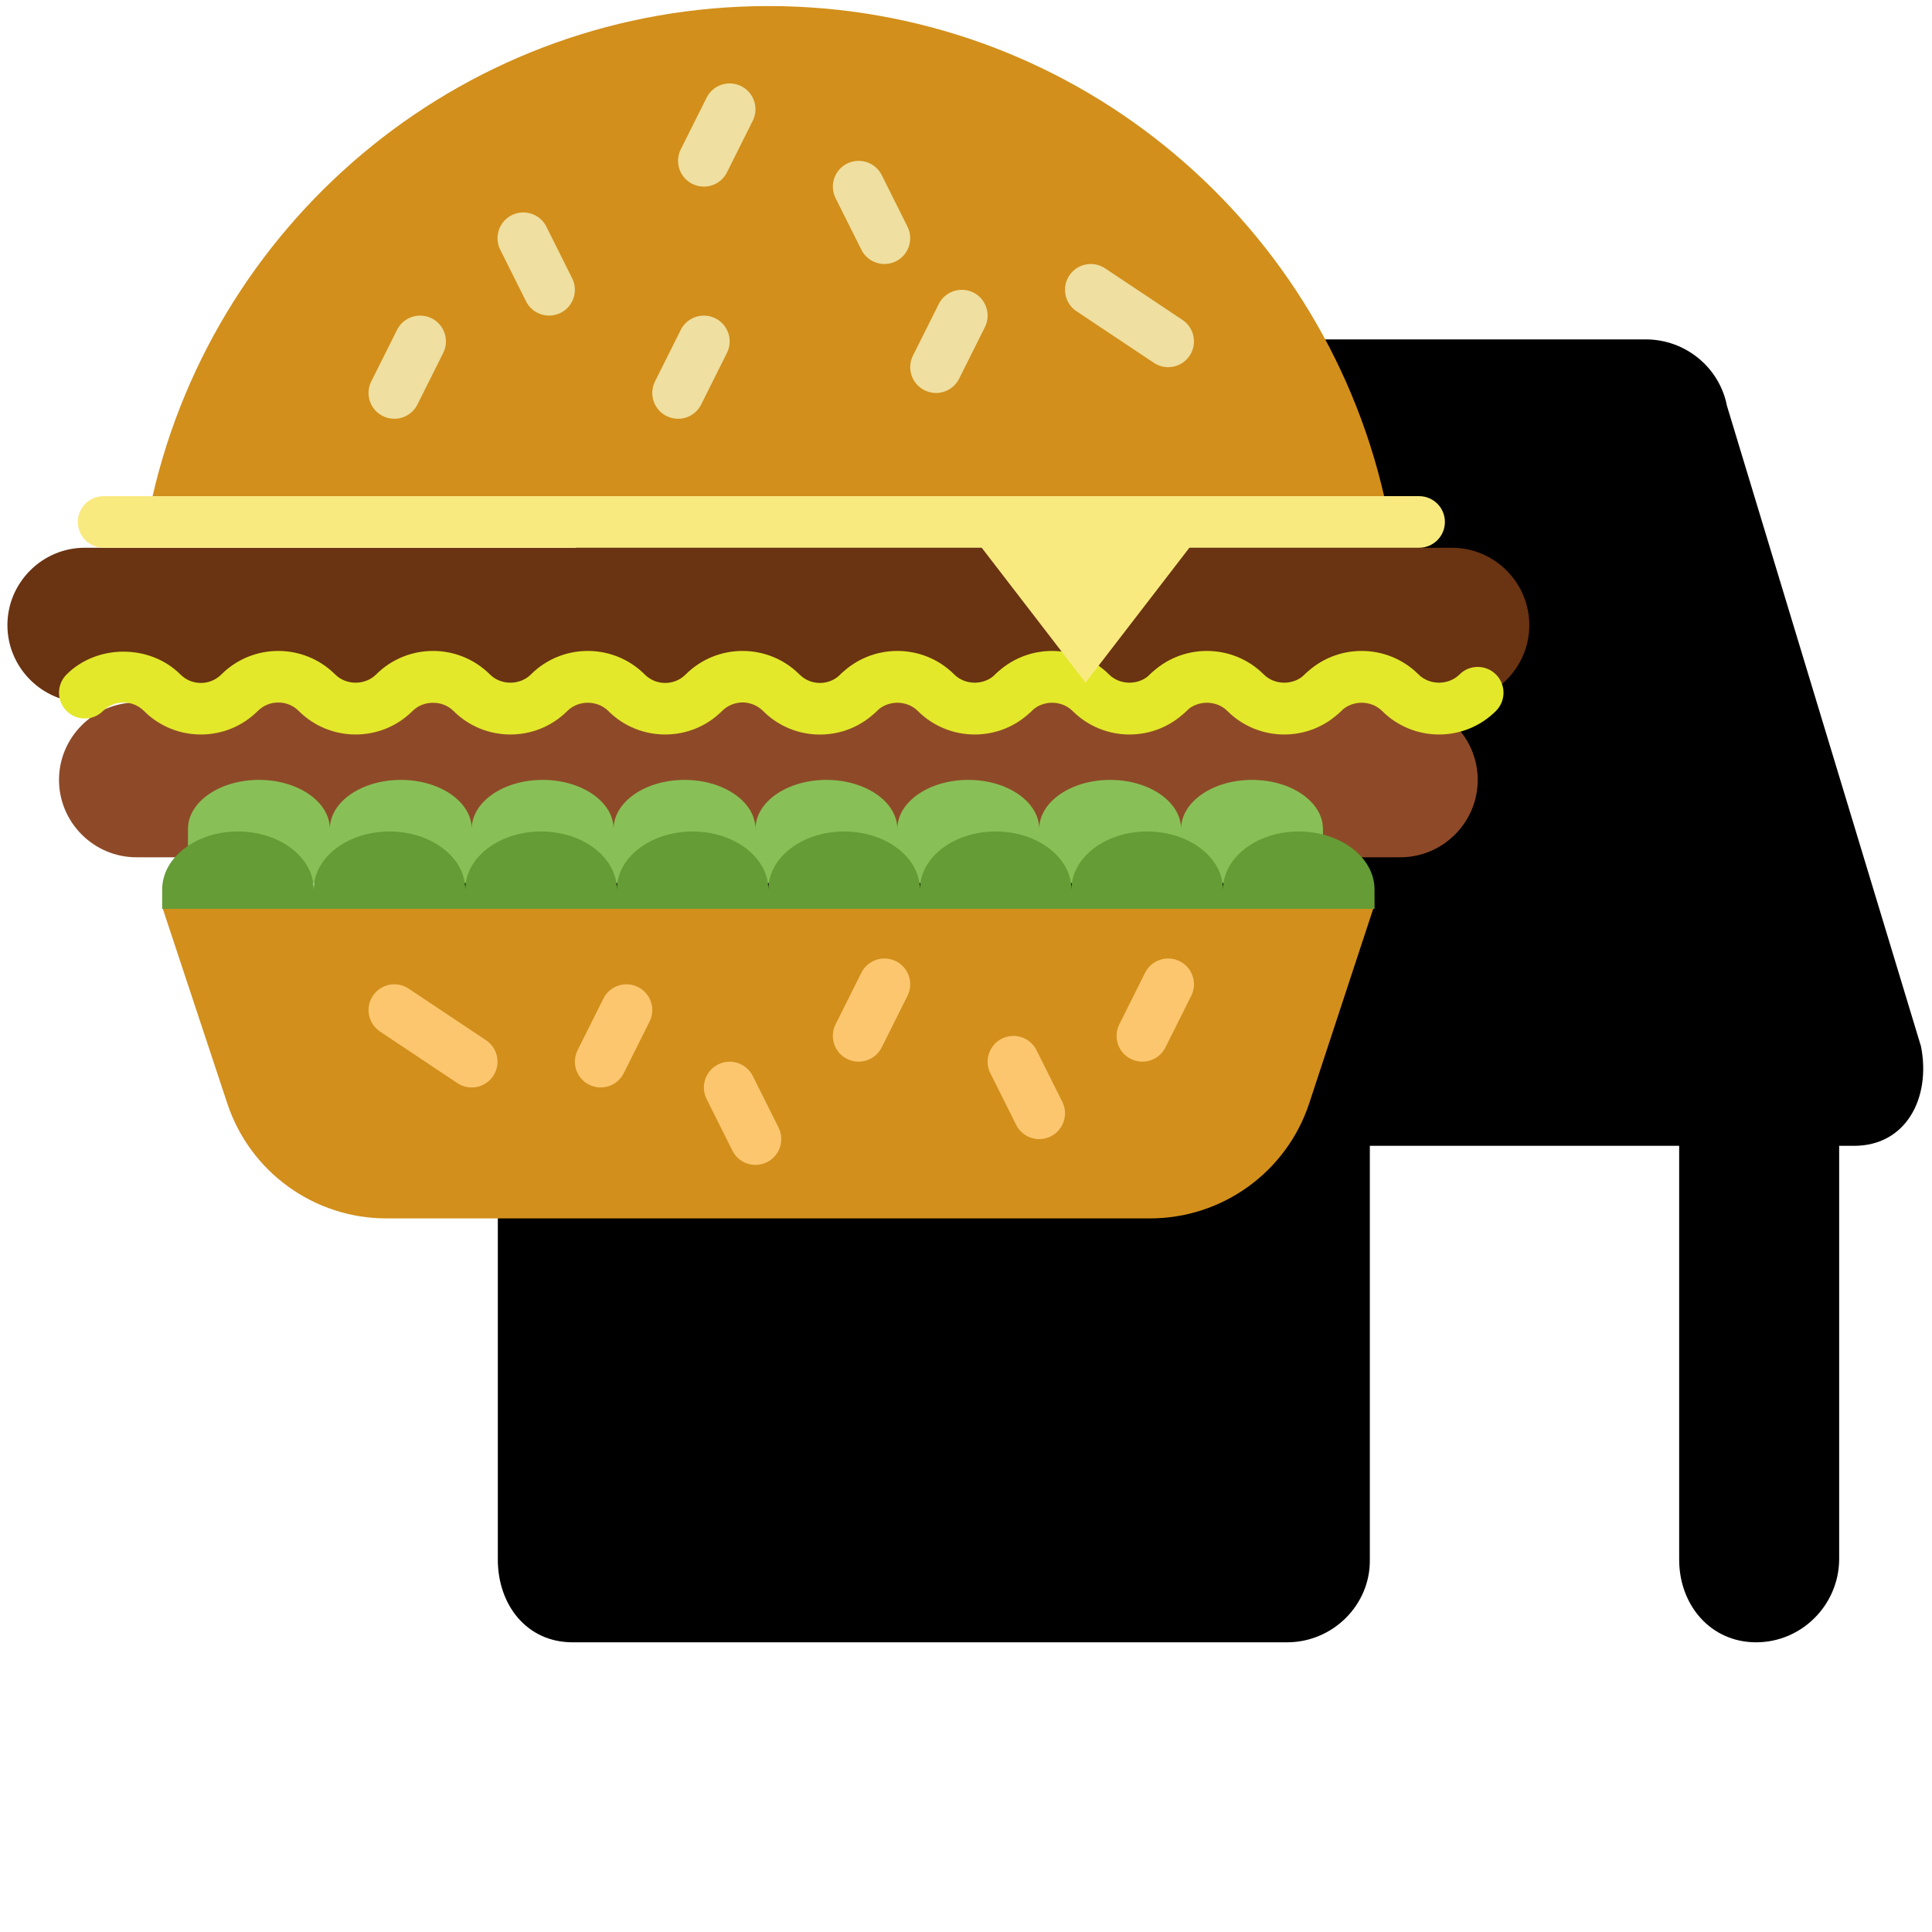 <?xml version="1.0" encoding="UTF-8" standalone="no"?>
<svg xmlns:dc="http://purl.org/dc/elements/1.1/" xmlns:cc="http://creativecommons.org/ns#" xmlns:rdf="http://www.w3.org/1999/02/22-rdf-syntax-ns#"
    xmlns="http://www.w3.org/2000/svg" xmlns:sodipodi="http://sodipodi.sourceforge.net/DTD/sodipodi-0.dtd"
    xmlns:inkscape="http://www.inkscape.org/namespaces/inkscape" width="18.5" height="18.5" viewBox="0 0 18.5 18.5"
    version="1.1" id="svg6" sodipodi:docname="fast_food.svg" inkscape:version="0.92.3 (2405546, 2018-03-11)">
  <defs
     id="defs10" />
  <sodipodi:namedview
     pagecolor="#ffffff"
     bordercolor="#666666"
     borderopacity="1"
     objecttolerance="10"
     gridtolerance="10"
     guidetolerance="10"
     inkscape:pageopacity="0"
     inkscape:pageshadow="2"
     inkscape:window-width="1366"
     inkscape:window-height="705"
     id="namedview8"
     showgrid="false"
     inkscape:measure-start="0,0"
     inkscape:measure-end="0,0"
     inkscape:zoom="28.918919"
     inkscape:cx="9.25"
     inkscape:cy="9.25"
     inkscape:window-x="-8"
     inkscape:window-y="-8"
     inkscape:window-maximized="1"
     inkscape:current-layer="svg6"
     fit-margin-top="0"
     fit-margin-left="0"
     fit-margin-right="0"
     fit-margin-bottom="0" />
  <path
     d="m 16.536,3.884 c -0.071,-0.364 -0.396,-0.634 -0.776,-0.634 H 6.757 c -0.38,0 -0.705,0.269 -0.776,0.634 L 3.88,10.021 c -0.095,0.491 0.245,0.951 0.744,0.951 h 0.143 v 3.962 c 0,0.436 0.279,0.792 0.715,0.792 h 6.843 c 0.436,0 0.798,-0.357 0.792,-0.792 v -3.962 h 2.962 v 3.962 c 0,0.436 0.301,0.792 0.737,0.792 0.436,0 0.791,-0.357 0.795,-0.792 v -3.962 h 0.143 c 0.499,0 0.737,-0.46 0.641,-0.951 z"
     id="path4"
     inkscape:connector-curvature="0"
     sodipodi:nodetypes="cssccscssscccssscscc"
     style="stroke-width:0.792" />
  <g
     id="g1013"
     transform="matrix(0.247,0,0,0.247,0.071,-1.424)">
    <g
       id="g929">
      <path
         id="path871"
         d="M 56,33 H 3 C 1.35,33 0,31.65 0,30 v 0 c 0,-1.65 1.35,-3 3,-3 h 53 c 1.65,0 3,1.35 3,3 v 0 c 0,1.65 -1.35,3 -3,3 z"
         style="fill:#6a3311"
         inkscape:connector-curvature="0" />
      <path
         id="path873"
         d="M 54,39 H 5 C 3.35,39 2,37.65 2,36 v 0 c 0,-1.65 1.35,-3 3,-3 h 49 c 1.65,0 3,1.35 3,3 v 0 c 0,1.65 -1.35,3 -3,3 z"
         style="fill:#8e4a28"
         inkscape:connector-curvature="0" />
      <g
         id="g885">
        <path
           id="path875"
           d="m 32.293,31.913 c -0.438,0.438 -1.148,0.438 -1.586,0 -1.217,-1.217 -3.197,-1.217 -4.414,0 -0.438,0.438 -1.148,0.438 -1.586,0 -1.217,-1.217 -3.197,-1.217 -4.414,0 -0.425,0.424 -1.161,0.424 -1.586,0 -1.217,-1.217 -3.197,-1.217 -4.414,0 -0.425,0.424 -1.161,0.424 -1.586,0 -1.217,-1.217 -3.197,-1.217 -4.414,0 -0.438,0.438 -1.148,0.438 -1.586,0 -1.18,-1.18 -3.234,-1.18 -4.414,0 -0.391,0.391 -0.391,1.023 0,1.414 0.391,0.391 1.023,0.391 1.414,0 0.438,-0.438 1.148,-0.438 1.586,0 1.217,1.217 3.197,1.217 4.414,0 0.438,-0.438 1.148,-0.438 1.586,0 1.217,1.217 3.197,1.217 4.414,0 0.425,-0.424 1.161,-0.424 1.586,0 1.217,1.217 3.197,1.217 4.414,0 0.425,-0.424 1.161,-0.424 1.586,0 1.217,1.217 3.197,1.217 4.414,0 0.438,-0.438 1.148,-0.438 1.586,0 0.59,0.59 1.374,0.915 2.207,0.915 0.833,0 1.617,-0.325 2.207,-0.915 0.391,-0.391 0.391,-1.023 0,-1.414 -0.391,-0.391 -1.023,-0.391 -1.414,0 z"
           style="fill:#e3e82a"
           inkscape:connector-curvature="0" />
        <path
           id="path877"
           d="m 39.707,31.913 c -0.391,-0.391 -1.023,-0.391 -1.414,0 -0.425,0.424 -1.161,0.424 -1.586,0 -1.217,-1.217 -3.197,-1.217 -4.414,0 -0.391,0.391 -0.391,1.023 0,1.414 0.391,0.391 1.023,0.391 1.414,0 0.425,-0.424 1.161,-0.424 1.586,0 0.608,0.608 1.408,0.913 2.207,0.913 0.799,0 1.599,-0.305 2.207,-0.913 0.391,-0.391 0.391,-1.024 0,-1.414 z"
           style="fill:#e3e82a"
           inkscape:connector-curvature="0" />
        <path
           id="path879"
           d="m 45.707,31.913 c -0.391,-0.391 -1.023,-0.391 -1.414,0 -0.425,0.424 -1.161,0.424 -1.586,0 -1.217,-1.217 -3.197,-1.217 -4.414,0 -0.391,0.391 -0.391,1.023 0,1.414 0.391,0.391 1.023,0.391 1.414,0 0.425,-0.424 1.161,-0.424 1.586,0 0.608,0.608 1.408,0.913 2.207,0.913 0.799,0 1.599,-0.305 2.207,-0.913 0.391,-0.391 0.391,-1.024 0,-1.414 z"
           style="fill:#e3e82a"
           inkscape:connector-curvature="0" />
        <path
           id="path881"
           d="m 51.707,31.913 c -0.391,-0.391 -1.023,-0.391 -1.414,0 -0.425,0.424 -1.161,0.424 -1.586,0 -1.217,-1.217 -3.197,-1.217 -4.414,0 -0.391,0.391 -0.391,1.023 0,1.414 0.391,0.391 1.023,0.391 1.414,0 0.425,-0.424 1.161,-0.424 1.586,0 0.608,0.608 1.408,0.913 2.207,0.913 0.799,0 1.599,-0.305 2.207,-0.913 0.391,-0.391 0.391,-1.024 0,-1.414 z"
           style="fill:#e3e82a"
           inkscape:connector-curvature="0" />
        <path
           id="path883"
           d="m 57.707,31.913 c -0.391,-0.391 -1.023,-0.391 -1.414,0 -0.425,0.424 -1.161,0.424 -1.586,0 -1.217,-1.217 -3.197,-1.217 -4.414,0 -0.391,0.391 -0.391,1.023 0,1.414 0.391,0.391 1.023,0.391 1.414,0 0.425,-0.424 1.161,-0.424 1.586,0 0.608,0.608 1.408,0.913 2.207,0.913 0.799,0 1.599,-0.305 2.207,-0.913 0.391,-0.391 0.391,-1.024 0,-1.414 z"
           style="fill:#e3e82a"
           inkscape:connector-curvature="0" />
      </g>
      <path
         id="path887"
         d="m 44.295,53 h -29.6 C 11.892,53 9.405,51.204 8.524,48.543 L 6,40.924 H 52.973 L 50.47,48.531 C 49.593,51.198 47.103,53 44.295,53 Z"
         style="fill:#d28f1b"
         inkscape:connector-curvature="0" />
      <g
         id="g901">
        <path
           id="path889"
           d="m 15.555,44.092 c -0.46,-0.307 -1.08,-0.183 -1.387,0.277 -0.306,0.46 -0.182,1.08 0.277,1.387 l 3,2 c 0.17,0.113 0.363,0.168 0.554,0.168 0.323,0 0.64,-0.156 0.833,-0.445 0.306,-0.46 0.182,-1.08 -0.277,-1.387 z"
           style="fill:#fcc66f"
           inkscape:connector-curvature="0" />
        <path
           id="path891"
           d="m 24.447,44.029 c -0.496,-0.246 -1.095,-0.047 -1.342,0.447 l -1,2 c -0.247,0.494 -0.047,1.095 0.447,1.342 0.144,0.071 0.296,0.105 0.446,0.105 0.367,0 0.72,-0.202 0.896,-0.553 l 1,-2 c 0.248,-0.493 0.047,-1.094 -0.447,-1.341 z"
           style="fill:#fcc66f"
           inkscape:connector-curvature="0" />
        <path
           id="path893"
           d="m 28.895,47.477 c -0.247,-0.493 -0.846,-0.693 -1.342,-0.447 -0.494,0.247 -0.694,0.848 -0.447,1.342 l 1,2 c 0.175,0.351 0.528,0.553 0.896,0.553 0.15,0 0.303,-0.034 0.446,-0.105 0.494,-0.247 0.694,-0.848 0.447,-1.342 z"
           style="fill:#fcc66f"
           inkscape:connector-curvature="0" />
        <path
           id="path895"
           d="m 34.447,43.029 c -0.496,-0.246 -1.095,-0.047 -1.342,0.447 l -1,2 c -0.247,0.494 -0.047,1.095 0.447,1.342 0.144,0.071 0.296,0.105 0.446,0.105 0.367,0 0.72,-0.202 0.896,-0.553 l 1,-2 c 0.248,-0.493 0.047,-1.094 -0.447,-1.341 z"
           style="fill:#fcc66f"
           inkscape:connector-curvature="0" />
        <path
           id="path897"
           d="m 39.895,46.477 c -0.248,-0.494 -0.846,-0.693 -1.342,-0.447 -0.494,0.247 -0.694,0.848 -0.447,1.342 l 1,2 c 0.175,0.351 0.528,0.553 0.896,0.553 0.15,0 0.303,-0.034 0.446,-0.105 0.494,-0.247 0.694,-0.848 0.447,-1.342 z"
           style="fill:#fcc66f"
           inkscape:connector-curvature="0" />
        <path
           id="path899"
           d="m 45.447,43.029 c -0.495,-0.246 -1.095,-0.047 -1.342,0.447 l -1,2 c -0.247,0.494 -0.047,1.095 0.447,1.342 0.144,0.071 0.296,0.105 0.446,0.105 0.367,0 0.72,-0.202 0.896,-0.553 l 1,-2 c 0.248,-0.493 0.047,-1.094 -0.447,-1.341 z"
           style="fill:#fcc66f"
           inkscape:connector-curvature="0" />
      </g>
      <path
         id="path903"
         d="M 51,40 V 37.904 C 51,36.852 49.769,36 48.25,36 46.731,36 45.5,36.852 45.5,37.904 45.5,36.853 44.269,36 42.75,36 41.231,36 40,36.852 40,37.904 40,36.852 38.769,36 37.25,36 35.731,36 34.5,36.852 34.5,37.904 34.5,36.853 33.269,36 31.75,36 30.231,36 29,36.852 29,37.904 29,36.852 27.769,36 26.25,36 24.731,36 23.5,36.852 23.5,37.904 23.5,36.853 22.269,36 20.75,36 19.231,36 18,36.852 18,37.904 18,36.852 16.769,36 15.25,36 13.731,36 12.5,36.852 12.5,37.904 12.5,36.852 11.269,36 9.75,36 8.231,36 7,36.852 7,37.904 V 40 Z"
         style="fill:#88c057"
         inkscape:connector-curvature="0" />
      <path
         id="path905"
         d="M 53,41 V 40.25 C 53,39.007 51.685,38 50.062,38 48.44,38 47.125,39.007 47.125,40.25 47.125,39.007 45.81,38 44.187,38 42.565,38 41.25,39.007 41.25,40.25 41.25,39.007 39.935,38 38.312,38 36.69,38 35.375,39.007 35.375,40.25 35.375,39.007 34.06,38 32.437,38 30.815,38 29.5,39.007 29.5,40.25 29.5,39.007 28.185,38 26.562,38 24.94,38 23.625,39.007 23.625,40.25 23.625,39.007 22.31,38 20.687,38 19.065,38 17.75,39.007 17.75,40.25 17.75,39.007 16.435,38 14.812,38 13.19,38 11.875,39.007 11.875,40.25 11.875,39.007 10.56,38 8.937,38 7.315,38 6,39.007 6,40.25 V 41 Z"
         style="fill:#659c35"
         inkscape:connector-curvature="0" />
      <path
         id="path907"
         d="m 54.728,27 h -51 c -0.552,0 -1,-0.447 -1,-1 0,-0.553 0.448,-1 1,-1 h 51 c 0.552,0 1,0.447 1,1 0,0.553 -0.448,1 -1,1 z"
         style="fill:#f9ea80"
         inkscape:connector-curvature="0" />
      <path
         id="path909"
         d="M 53.372,25 C 50.875,14.119 41.139,6 29.5,6 17.861,6 8.125,14.119 5.628,25 Z"
         style="fill:#d28f1b"
         inkscape:connector-curvature="0" />
      <g
         id="g925">
        <path
           id="path911"
           d="m 45.555,18.168 -3,-2 c -0.461,-0.306 -1.081,-0.182 -1.387,0.277 -0.306,0.46 -0.182,1.08 0.277,1.387 l 3,2 c 0.171,0.113 0.364,0.168 0.554,0.168 0.323,0 0.64,-0.156 0.833,-0.445 0.306,-0.46 0.182,-1.08 -0.277,-1.387 z"
           style="fill:#efdfa0"
           inkscape:connector-curvature="0" />
        <path
           id="path913"
           d="m 37.447,17.105 c -0.496,-0.246 -1.095,-0.046 -1.342,0.447 l -1,2 c -0.247,0.494 -0.047,1.095 0.447,1.342 0.144,0.072 0.297,0.106 0.447,0.106 0.367,0 0.72,-0.202 0.896,-0.553 l 1,-2 c 0.247,-0.494 0.046,-1.094 -0.448,-1.342 z"
           style="fill:#efdfa0"
           inkscape:connector-curvature="0" />
        <path
           id="path915"
           d="m 33.895,12.553 c -0.247,-0.494 -0.847,-0.692 -1.342,-0.447 -0.494,0.247 -0.694,0.848 -0.447,1.342 l 1,2 c 0.175,0.35 0.528,0.552 0.895,0.552 0.15,0 0.303,-0.034 0.446,-0.105 0.494,-0.247 0.694,-0.848 0.447,-1.342 z"
           style="fill:#efdfa0"
           inkscape:connector-curvature="0" />
        <path
           id="path917"
           d="m 27.447,18.105 c -0.496,-0.245 -1.095,-0.046 -1.342,0.447 l -1,2 c -0.247,0.494 -0.047,1.095 0.447,1.342 0.144,0.072 0.297,0.106 0.447,0.106 0.367,0 0.72,-0.202 0.896,-0.553 l 1,-2 c 0.247,-0.494 0.046,-1.094 -0.448,-1.342 z"
           style="fill:#efdfa0"
           inkscape:connector-curvature="0" />
        <path
           id="path919"
           d="M 28.447,9.105 C 27.952,8.859 27.352,9.058 27.105,9.552 l -1,2 c -0.247,0.494 -0.047,1.095 0.447,1.342 0.144,0.072 0.297,0.106 0.447,0.106 0.367,0 0.72,-0.202 0.896,-0.553 l 1,-2 C 29.142,9.953 28.941,9.353 28.447,9.105 Z"
           style="fill:#efdfa0"
           inkscape:connector-curvature="0" />
        <path
           id="path921"
           d="m 20.895,14.553 c -0.247,-0.494 -0.847,-0.693 -1.342,-0.447 -0.494,0.247 -0.694,0.848 -0.447,1.342 l 1,2 c 0.175,0.35 0.528,0.552 0.895,0.552 0.15,0 0.303,-0.034 0.446,-0.105 0.494,-0.247 0.694,-0.848 0.447,-1.342 z"
           style="fill:#efdfa0"
           inkscape:connector-curvature="0" />
        <path
           id="path923"
           d="m 16.447,18.105 c -0.496,-0.245 -1.095,-0.046 -1.342,0.447 l -1,2 c -0.247,0.494 -0.047,1.095 0.447,1.342 0.144,0.072 0.297,0.106 0.447,0.106 0.367,0 0.72,-0.202 0.896,-0.553 l 1,-2 c 0.247,-0.494 0.046,-1.094 -0.448,-1.342 z"
           style="fill:#efdfa0"
           inkscape:connector-curvature="0" />
      </g>
      <polygon
         id="polygon927"
         points="37,25.998 41.796,25.998 46.593,25.998 41.796,32.229 "
         style="fill:#f9ea80" />
    </g>
    <g
       id="g931" />
    <g
       id="g933" />
    <g
       id="g935" />
    <g
       id="g937" />
    <g
       id="g939" />
    <g
       id="g941" />
    <g
       id="g943" />
    <g
       id="g945" />
    <g
       id="g947" />
    <g
       id="g949" />
    <g
       id="g951" />
    <g
       id="g953" />
    <g
       id="g955" />
    <g
       id="g957" />
    <g
       id="g959" />
  </g>
</svg>
